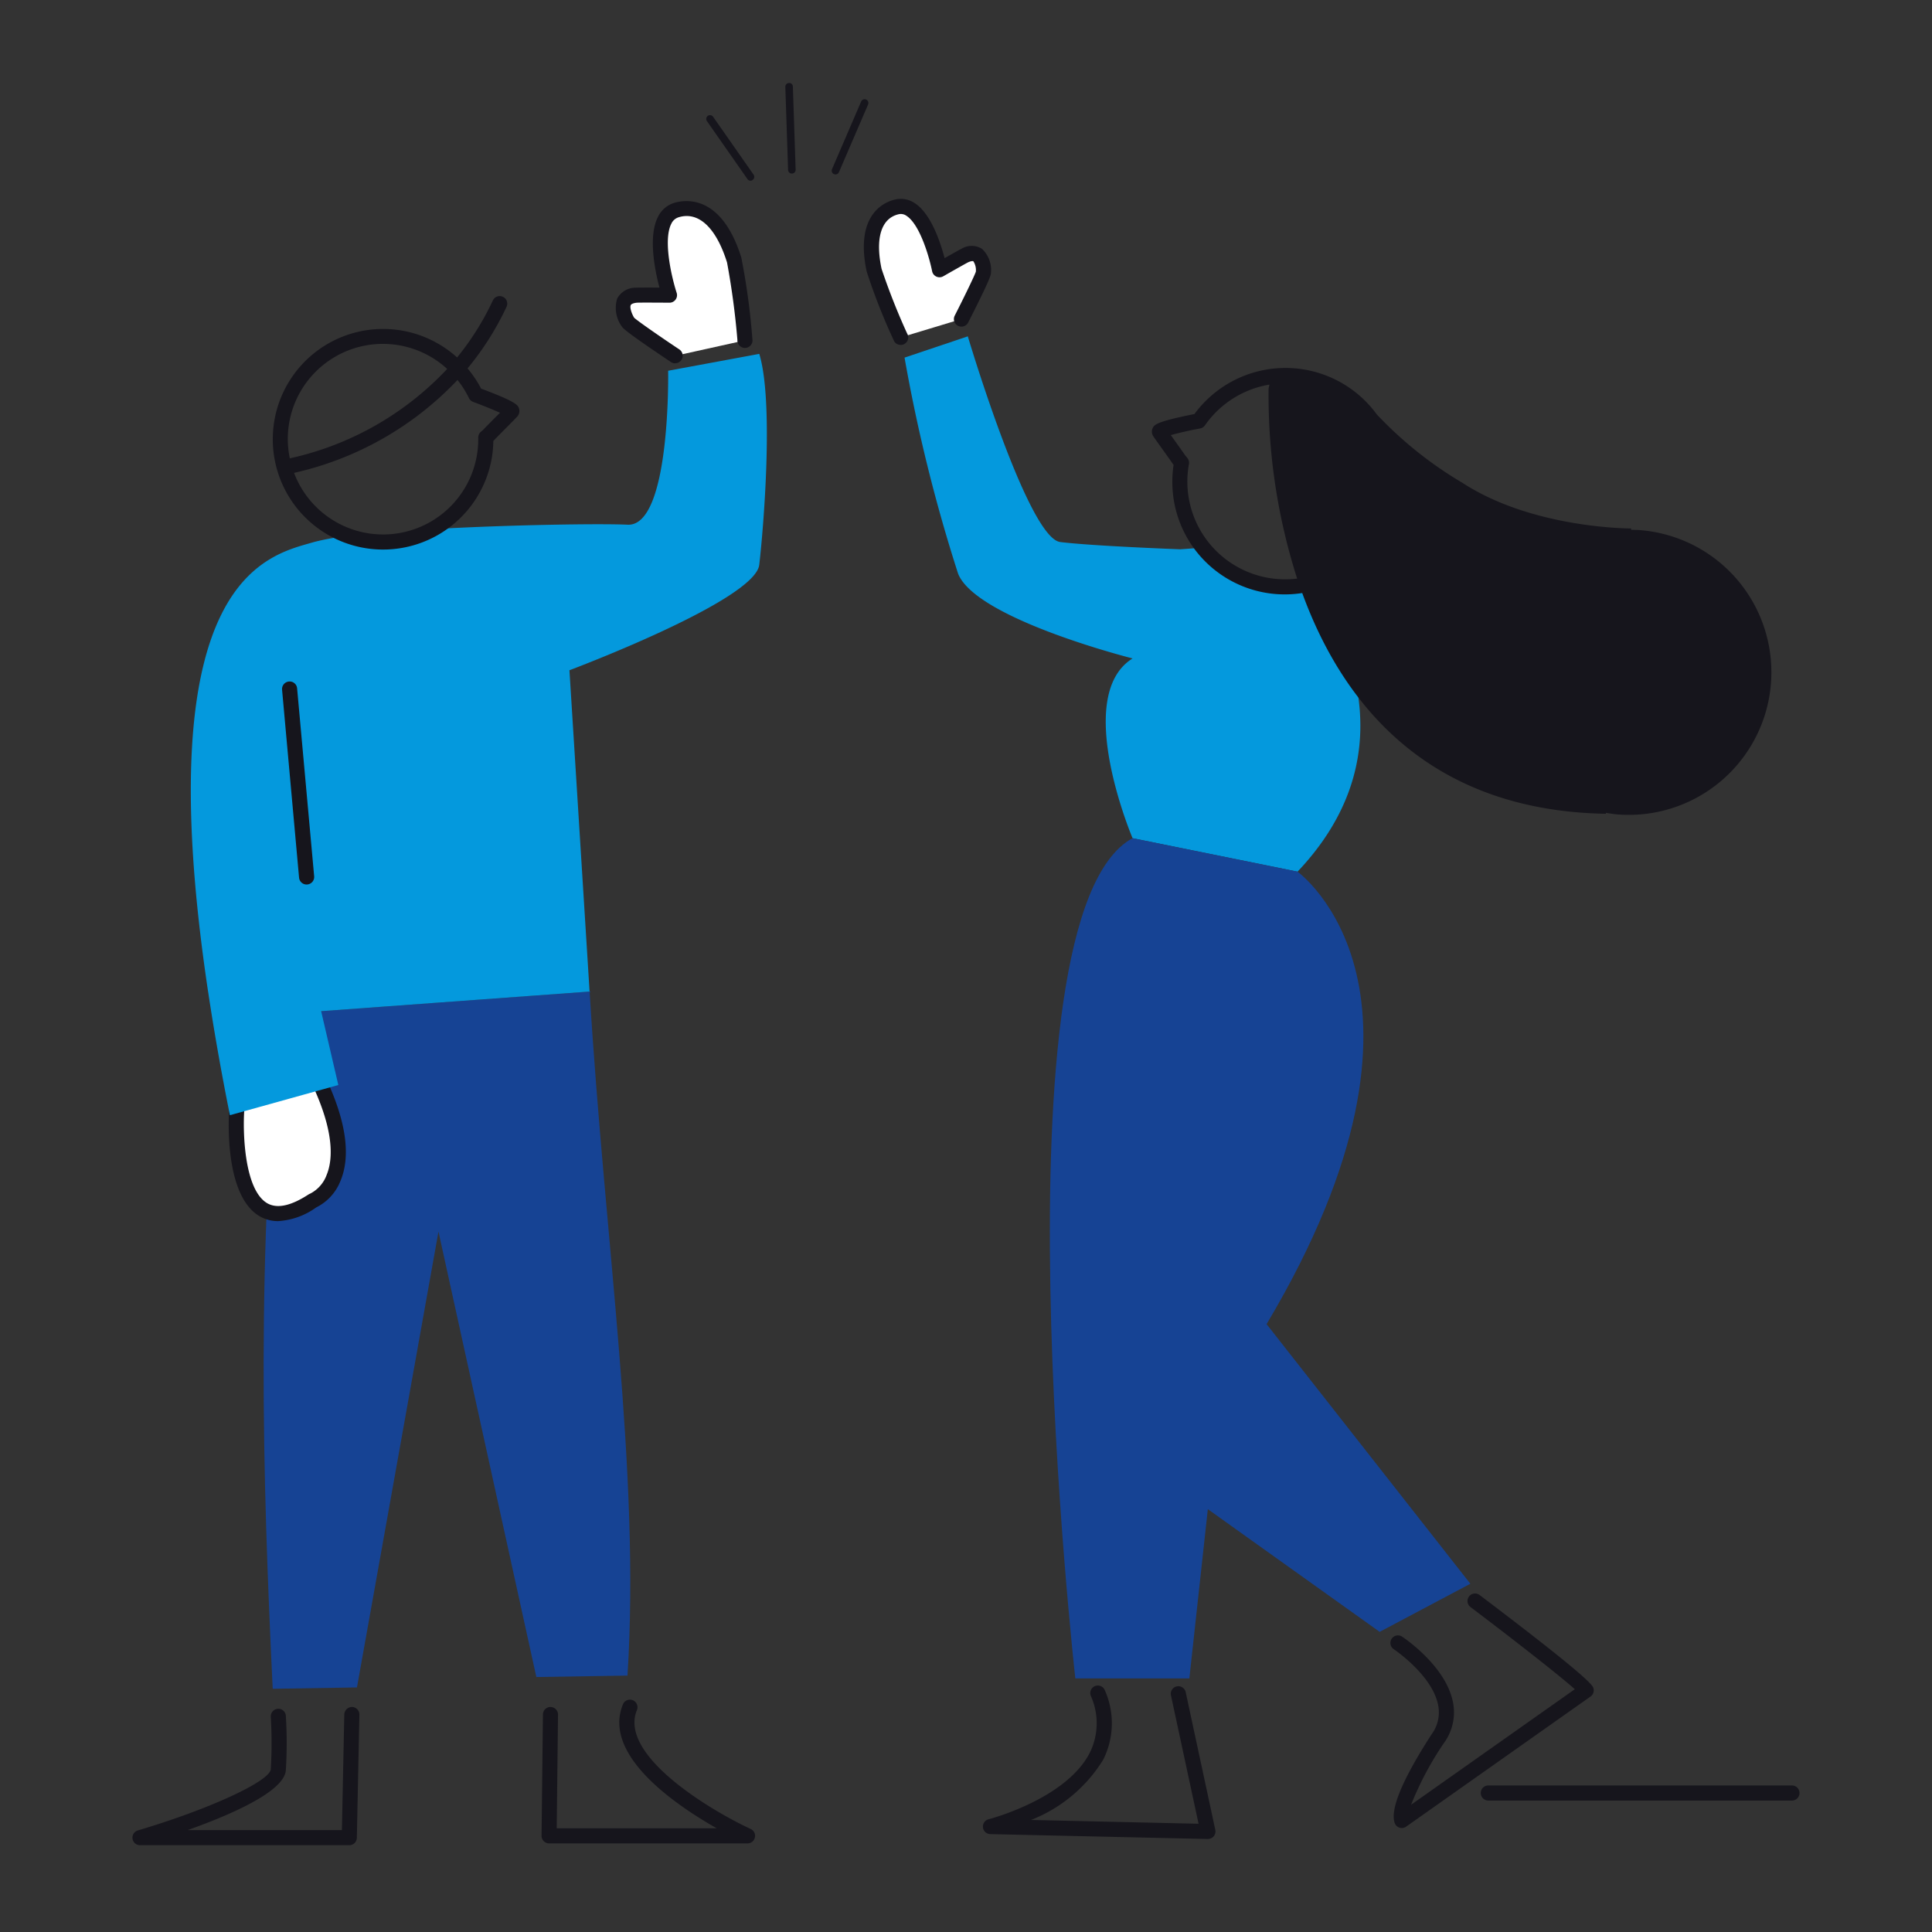 <svg id="Lottie_Success" data-name="Lottie — Success" xmlns="http://www.w3.org/2000/svg" width="128" height="128" viewBox="0 0 128 128">
  <rect x="0" y="0" width="128" height="128" fill="#333333" stroke="none"/>
  <rect id="background" width="128" height="128" fill="#7b1b67" opacity="0"/>
  <path id="Path_6001" data-name="Path 6001" d="M36.03,133.385l20.5-1.5c1.018,16.83,3.367,31.813,2.509,45.322L53,177.3,46.516,147.79l-5.4,30.2-5.582.091C34.839,163.723,34.459,149.351,36.03,133.385Z" transform="translate(-17.466 -66.194)" fill="#164394"/>
  <path id="Path_6002" data-name="Path 6002" d="M31.342,146.244s-.657,9.689,5.036,5.966c0,0,3.328-1.251.657-7.389" transform="translate(-15.66 -72.66)" fill="#fff"/>
  <path id="Path_6003" data-name="Path 6003" d="M33.581,153.062a2.393,2.393,0,0,1-1.232-.327c-2.326-1.362-2.051-6.449-2.012-7.024a.506.506,0,0,1,.532-.465.5.5,0,0,1,.465.533c-.094,1.393,0,5.2,1.52,6.095.652.38,1.573.184,2.744-.581a.487.487,0,0,1,.1-.049,2.259,2.259,0,0,0,1.1-1.251c.366-.891.536-2.565-.729-5.471a.5.5,0,1,1,.917-.4c1.138,2.615,1.379,4.731.719,6.292a3.3,3.3,0,0,1-1.6,1.74A4.8,4.8,0,0,1,33.581,153.062Z" transform="translate(-15.154 -72.16)" fill="#16151c"/>
  <path id="Path_6004" data-name="Path 6004" d="M145.1,61.663a6.984,6.984,0,0,1-5.443-2.6l-1.535.111s-5.8-.215-7.952-.481-6.125-13.627-6.125-13.627l-4.191,1.409A107.363,107.363,0,0,0,123.4,60.784c1.182,3.009,11.561,5.621,11.561,5.621-4,2.493,0,11.91,0,11.91l10.93,2.216c6.98-7.367,3.645-15.121,1.016-19.111A7,7,0,0,1,145.1,61.663Z" transform="translate(-59.925 -22.782)" fill="#0499dd"/>
  <path id="Path_6005" data-name="Path 6005" d="M185.04,60.005c-.222-.019-.442-.02-.662-.024l.008-.09s-6.491.028-11.174-3.02a25.791,25.791,0,0,1-5.684-4.542,7.484,7.484,0,0,0-12.079-.016l-.108.019c-2.474.5-2.563.7-2.666.933a.554.554,0,0,0,.03.484c.059.1.259.378.67.952.243.341.577.806.626.886a.5.5,0,0,0,.042.06l.027.032a7.173,7.173,0,0,0-.083,1.079,7.447,7.447,0,0,0,8.606,7.411c2.591,7.116,8.163,14.416,20.117,14.625l.006-.063c.231.038.462.076.7.1a9.447,9.447,0,0,0,1.626-18.824ZM161.487,63.26a6.475,6.475,0,0,1-6.4-7.637.5.5,0,0,0-.105-.4l-.15-.182c-.079-.122-.279-.4-.647-.916l-.3-.42c.43-.119,1.078-.271,1.642-.384l.3-.055a.5.5,0,0,0,.321-.206,6.508,6.508,0,0,1,4.272-2.7l-.056.272a39.859,39.859,0,0,0,1.893,12.581A6.427,6.427,0,0,1,161.487,63.26Z" transform="translate(-76.317 -24.879)" fill="#16151c"/>
  <path id="Path_6006" data-name="Path 6006" d="M144.589,111.565l10.93,2.216s11.07,7.945-2.047,29.98l13.5,17.2-6.009,3.187-11.384-8.129-1.224,11.213H140.8S135.123,116.713,144.589,111.565Z" transform="translate(-69.557 -56.033)" fill="#164394"/>
  <line id="Line_460" data-name="Line 460" x2="0.183" y2="5.497" transform="translate(52.281 5.75)" fill="#fff"/>
  <path id="Path_6007" data-name="Path 6007" d="M104.493,17.5a.25.25,0,0,1-.25-.242l-.183-5.5a.25.25,0,0,1,.242-.258.237.237,0,0,1,.258.241l.183,5.5a.25.25,0,0,1-.242.258Z" transform="translate(-52.03 -6)" fill="#16151c"/>
  <line id="Line_461" data-name="Line 461" x2="2.686" y2="3.844" transform="translate(47.036 7.877)" fill="#fff"/>
  <path id="Path_6008" data-name="Path 6008" d="M96.509,20.1a.249.249,0,0,1-.2-.107l-2.687-3.843a.25.25,0,1,1,.41-.287L96.714,19.7a.25.25,0,0,1-.062.348A.247.247,0,0,1,96.509,20.1Z" transform="translate(-46.787 -8.127)" fill="#16151c"/>
  <line id="Line_462" data-name="Line 462" x1="1.93" y2="4.483" transform="translate(55.353 6.823)" fill="#fff"/>
  <path id="Path_6009" data-name="Path 6009" d="M110.457,18.63a.25.25,0,0,1-.23-.349l1.93-4.483a.25.25,0,1,1,.459.2l-1.93,4.483A.249.249,0,0,1,110.457,18.63Z" transform="translate(-55.104 -7.073)" fill="#16151c"/>
  <path id="Path_6010" data-name="Path 6010" d="M216.828,238.081H196.711a.5.5,0,0,1,0-1h20.117a.5.5,0,0,1,0,1Z" transform="translate(-98.106 -118.79)" fill="#16151c"/>
  <path id="Path_6011" data-name="Path 6011" d="M86,37.893s-2.964-1.981-3.118-2.216-.942-1.654.545-1.8c.206-.016,2.2,0,2.2,0s-1.637-5.008.463-5.641c.28-.082,2.526-.83,3.814,3.294a47.467,47.467,0,0,1,.719,5.339" transform="translate(-41.27 -14.318)" fill="#fff"/>
  <path id="Path_6012" data-name="Path 6012" d="M85.5,37.9a.5.5,0,0,1-.277-.085c-3.049-2.038-3.2-2.263-3.258-2.359a2.1,2.1,0,0,1-.305-1.847,1.377,1.377,0,0,1,1.222-.72c.152-.012.96-.011,1.579-.007-.3-1.137-.768-3.4-.091-4.7a1.766,1.766,0,0,1,1.079-.916c.72-.215,3.123-.576,4.434,3.624a45.548,45.548,0,0,1,.742,5.513.5.5,0,0,1-1-.049,51.376,51.376,0,0,0-.687-5.137c-.72-2.3-1.877-3.388-3.187-3a.788.788,0,0,0-.5.425c-.58,1.112.055,3.686.349,4.585a.5.5,0,0,1-.475.656h0c-.948-.008-2.025-.011-2.159,0-.213.02-.369.081-.407.158-.081.168.072.588.225.837.242.225,1.693,1.234,2.994,2.1a.5.5,0,0,1-.279.916Z" transform="translate(-40.77 -13.828)" fill="#16151c"/>
  <path id="Path_6013" data-name="Path 6013" d="M121.434,35.311s1.437-2.82,1.453-3.069.012-1.689-1.2-1.155c-.167.077-1.7.954-1.7.954s-.9-4.589-2.805-4.168c-.252.058-2.316.453-1.525,4.206a42.28,42.28,0,0,0,1.759,4.447" transform="translate(-57.736 -14.173)" fill="#fff"/>
  <path id="Path_6014" data-name="Path 6014" d="M116.9,36.525a.492.492,0,0,1-.419-.232,39.845,39.845,0,0,1-1.829-4.639c-.81-3.842,1.247-4.618,1.9-4.764a1.654,1.654,0,0,1,1.292.247c1.076.7,1.7,2.6,1.973,3.641.476-.27,1.044-.59,1.158-.642a1.279,1.279,0,0,1,1.323.029,1.923,1.923,0,0,1,.588,1.612c-.008.115-.023.352-1.507,3.264a.5.5,0,1,1-.891-.454c.622-1.222,1.3-2.618,1.4-2.912a1.075,1.075,0,0,0-.165-.689c-.037-.025-.158-.016-.338.063-.1.047-.921.51-1.657.931a.5.5,0,0,1-.738-.337c-.161-.817-.781-3.07-1.694-3.667a.64.64,0,0,0-.513-.109c-1.161.26-1.572,1.576-1.143,3.614a44.058,44.058,0,0,0,1.694,4.287.5.5,0,0,1-.43.761Z" transform="translate(-57.235 -13.675)" fill="#16151c"/>
  <path id="Path_6015" data-name="Path 6015" d="M31.92,235.842H18.055a.5.5,0,0,1-.142-.98c4.72-1.4,8.752-3.257,8.805-4.059a28.82,28.82,0,0,0,0-3.461.5.5,0,0,1,.463-.535.493.493,0,0,1,.535.463,29.253,29.253,0,0,1,0,3.6c-.094,1.41-3.634,2.95-6.507,3.971H31.43l.158-7.668a.517.517,0,0,1,.51-.49.5.5,0,0,1,.49.51l-.168,8.157A.5.5,0,0,1,31.92,235.842Z" transform="translate(-8.778 -113.592)" fill="#16151c"/>
  <path id="Path_6016" data-name="Path 6016" d="M85.408,235.235H72.259a.5.5,0,0,1-.5-.506l.091-8.035a.5.5,0,0,1,.5-.495h.006a.5.5,0,0,1,.494.506l-.086,7.53h10.6c-2.782-1.577-7.588-4.873-6.212-8.213a.5.5,0,0,1,.925.381c-1.248,3.029,5.019,6.714,7.538,7.878a.5.5,0,0,1-.21.954Z" transform="translate(-35.88 -113.106)" fill="#16151c"/>
  <path id="Path_6017" data-name="Path 6017" d="M145.151,234.006h-.011l-14.408-.324a.5.5,0,0,1-.111-.985c.051-.013,5.122-1.329,6.7-4.4a4.422,4.422,0,0,0,.07-3.775.5.5,0,1,1,.93-.368,5.377,5.377,0,0,1-.11,4.6,9.836,9.836,0,0,1-4.781,3.99l11.1.251-1.833-8.524a.5.5,0,0,1,.977-.21l1.966,9.143a.5.5,0,0,1-.489.6Z" transform="translate(-65.122 -112.167)" fill="#16151c"/>
  <path id="Path_6018" data-name="Path 6018" d="M184.994,227.182a.492.492,0,0,1-.154-.024.5.5,0,0,1-.319-.312c-.312-.9.509-2.872,2.44-5.863a2.442,2.442,0,0,0,.441-1.937c-.382-1.993-2.914-3.692-2.94-3.709a.5.5,0,0,1,.552-.834c.118.078,2.907,1.944,3.37,4.352a3.424,3.424,0,0,1-.592,2.685,21.022,21.022,0,0,0-2.184,4.1l10.848-7.654c-1.016-.91-4.1-3.319-6.91-5.442a.5.5,0,0,1,.6-.8c7.4,5.6,7.5,6,7.549,6.2a.5.5,0,0,1-.2.528l-12.218,8.621A.5.5,0,0,1,184.994,227.182Z" transform="translate(-92.12 -106.071)" fill="#16151c"/>
  <path id="Path_6019" data-name="Path 6019" d="M62.947,47.389,56.91,48.507s.182,10.34-2.69,10.2c-1.726-.084-7.713,0-12.914.293a6.736,6.736,0,0,1-5.576.45,15.478,15.478,0,0,0-2.268.4c-2.947.871-11.176,2.123-7.034,29.784h0l.01.052c.374,2.495.847,5.2,1.436,8.143h0l7.184-2-1.139-4.892,17.785-1.3L50.37,68.349s12.3-4.611,12.576-6.987S63.925,50.6,62.947,47.389Z" transform="translate(-12.643 -23.944)" fill="#0499dd"/>
  <path id="Path_6020" data-name="Path 6020" d="M52.461,47.219c-.063-.243-.119-.452-2.433-1.321l-.087-.031a7.315,7.315,0,0,0-.9-1.342,19.05,19.05,0,0,0,2.583-4.079.5.5,0,0,0-.906-.424A18.077,18.077,0,0,1,48.349,43.8a7.308,7.308,0,1,0,2.312,6.578,7.06,7.06,0,0,0,.087-1.047l.025-.022a.5.5,0,0,0,.051-.052c.059-.069.451-.465.738-.753.484-.488.72-.727.792-.812h0A.547.547,0,0,0,52.461,47.219Zm-15.25.989a6.3,6.3,0,0,1,10.481-3.649,20.217,20.217,0,0,1-10.426,5.924A6.281,6.281,0,0,1,37.211,48.208ZM50.853,47.8c-.433.437-.668.675-.764.781l-.171.151a.5.5,0,0,0-.169.382,6.305,6.305,0,0,1-7.311,6.332,6.312,6.312,0,0,1-4.892-4,21.3,21.3,0,0,0,10.83-6.155,6.325,6.325,0,0,1,.757,1.2.5.5,0,0,0,.284.255l.268.1c.521.2,1.114.438,1.508.618Z" transform="translate(-18.065 -20.117)" fill="#16151c"/>
  <path id="Path_6021" data-name="Path 6021" d="M39,104.252a.5.5,0,0,1-.5-.455L37.374,91.348a.5.5,0,0,1,.452-.544.494.494,0,0,1,.544.453L39.5,103.706a.5.5,0,0,1-.452.543Z" transform="translate(-18.686 -45.651)" fill="#16151c"/>
</svg>
